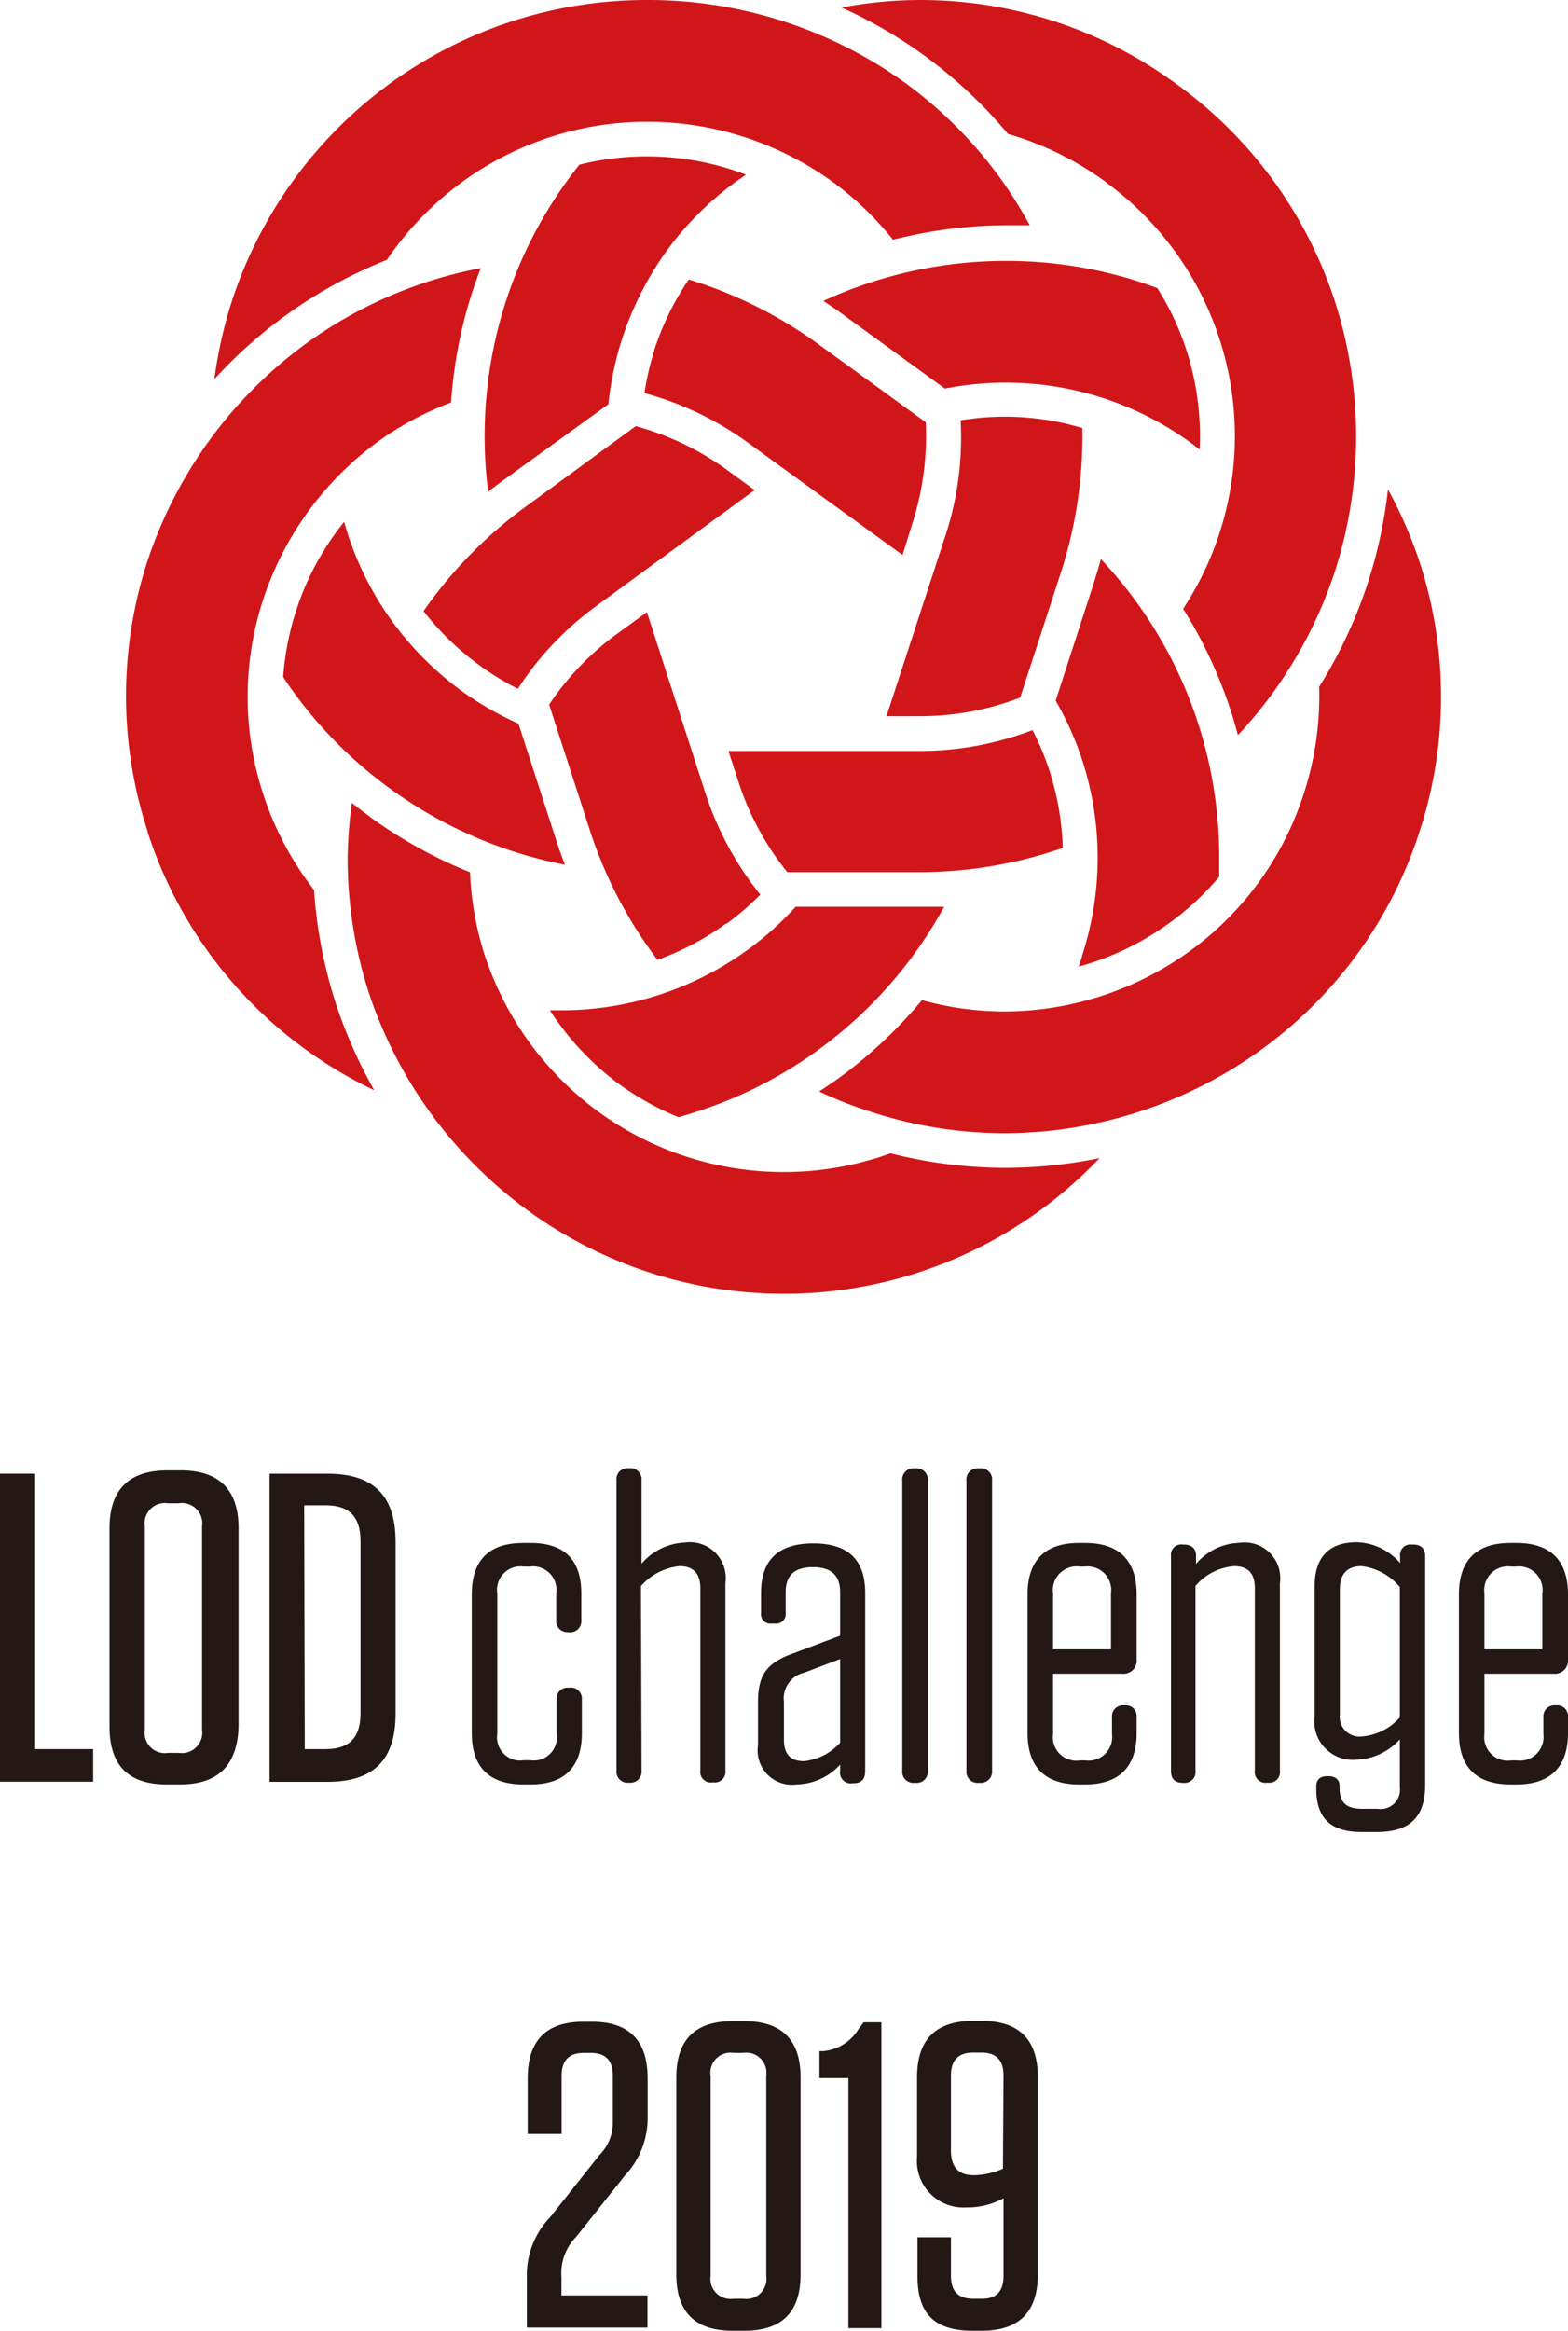 <svg xmlns="http://www.w3.org/2000/svg" viewBox="0 0 108.25 160.8"><defs><style>.cls-1{fill:#d1161a;}.cls-2{fill:#231815;}</style></defs><title>アセット 7</title><g id="レイヤー_2" data-name="レイヤー 2"><g id="_2019_ol" data-name="2019_ol"><path class="cls-1" d="M76.3,12.54a21.62,21.62,0,0,1,7.89,10.85h0A21.66,21.66,0,0,1,81.68,42,32,32,0,0,1,85,49.13c.17.52.32,1.06.46,1.59a30.37,30.37,0,0,0,6.7-11.31,30.33,30.33,0,0,0,0-18.61h0a29.86,29.86,0,0,0-10.94-15h0A29.86,29.86,0,0,0,63.56,0h0a29.36,29.36,0,0,0-5.46.52,32.16,32.16,0,0,1,5.68,3.29,32.5,32.5,0,0,1,5.81,5.43,21.63,21.63,0,0,1,6.73,3.3Z"/><path class="cls-1" d="M69.38,80.57a32.38,32.38,0,0,1-7.9-1,21.74,21.74,0,0,1-20.14-2.85,21.9,21.9,0,0,1-7.89-10.86,21.4,21.4,0,0,1-1-5.68,32.17,32.17,0,0,1-6.71-3.68h0l-.14-.1h0l-.15-.12c-.39-.29-.78-.58-1.16-.89A31.7,31.7,0,0,0,24,59.17a30.2,30.2,0,0,0,1.46,9.31h0a30.41,30.41,0,0,0,10.94,15A30.05,30.05,0,0,0,75.91,79.9a32.59,32.59,0,0,1-6.53.67Z"/><path class="cls-1" d="M10.18,57.37A29.87,29.87,0,0,0,21.12,72.42h0a30.39,30.39,0,0,0,4.72,2.8,33.12,33.12,0,0,1-2.66-6,32.58,32.58,0,0,1-1.5-7.82,21.69,21.69,0,0,1-3.51-6.62h0a21.53,21.53,0,0,1,0-13.42h0A21.93,21.93,0,0,1,26.05,30.5h0a21.51,21.51,0,0,1,5.09-2.73,31.7,31.7,0,0,1,1.49-7.71c.17-.53.36-1,.55-1.56a30.1,30.1,0,0,0-12.06,5.21h0a30.38,30.38,0,0,0-10.94,15,30,30,0,0,0,0,18.61Z"/><path class="cls-1" d="M19.71,21.77a31.92,31.92,0,0,1,7-3.84,21.71,21.71,0,0,1,18-9.53h0a21.84,21.84,0,0,1,12.76,4.14h0a21.65,21.65,0,0,1,4.18,4,32.21,32.21,0,0,1,7.79-1c.55,0,1.1,0,1.65,0a30.77,30.77,0,0,0-2-3.2,29.8,29.8,0,0,0-6.65-6.66A30.41,30.41,0,0,0,44.65,0h0A30.12,30.12,0,0,0,16,20.8h0a30.76,30.76,0,0,0-1.2,5.36A31.83,31.83,0,0,1,19.71,21.77Z"/><path class="cls-1" d="M24,36.81h0q-.13-.41-.24-.81a19.19,19.19,0,0,0-3.31,6.11h0a19.31,19.31,0,0,0-.9,4.6c.24.36.49.73.75,1.08A30.06,30.06,0,0,0,27,54.46h0A30.33,30.33,0,0,0,39,59.66c-.19-.51-.38-1-.55-1.54l-2.66-8.2a21.76,21.76,0,0,1-3.92-2.25h0a21.9,21.9,0,0,1-4.8-4.81A21.5,21.5,0,0,1,24,36.81Z"/><path class="cls-1" d="M33.7,33.93c.36-.29.74-.58,1.12-.85L42,27.89a22.13,22.13,0,0,1,.94-4.49h0A22.1,22.1,0,0,1,46,17.34a21.64,21.64,0,0,1,4.8-4.8h0l.7-.49A19.22,19.22,0,0,0,40,11.36c-.28.34-.54.7-.8,1.05a29.84,29.84,0,0,0-4.28,8.39h0A30.25,30.25,0,0,0,33.7,33.93Z"/><path class="cls-1" d="M42.75,74.8a19.64,19.64,0,0,0,4.1,2.28q.63-.18,1.26-.39a29.6,29.6,0,0,0,8.4-4.27,30.09,30.09,0,0,0,8.67-9.86c-.54,0-1.09,0-1.63,0H54.93a21.57,21.57,0,0,1-3.36,3h0a21.89,21.89,0,0,1-12.76,4.14h0l-.85,0A19.46,19.46,0,0,0,42.75,74.8Z"/><path class="cls-1" d="M72.46,53.2a18.38,18.38,0,0,0-1.18-2.83,21.77,21.77,0,0,1-7.74,1.44H50.29L51,54a19.47,19.47,0,0,0,3.35,6.17h9.18a30.22,30.22,0,0,0,9.84-1.67A19.24,19.24,0,0,0,72.46,53.2Z"/><path class="cls-1" d="M37.91,48.61l2.84,8.76a30.21,30.21,0,0,0,4.64,8.85,19.13,19.13,0,0,0,4.73-2.5l.05,0a18.89,18.89,0,0,0,2.32-2,21.92,21.92,0,0,1-3.76-6.91L44.66,42.23l-2.09,1.52A19.25,19.25,0,0,0,37.91,48.61Z"/><path class="cls-1" d="M29.24,42.16a19,19,0,0,0,3.89,3.76h0a18.34,18.34,0,0,0,2.62,1.6,21.62,21.62,0,0,1,5.41-5.71l10.94-8-1.94-1.41a19.31,19.31,0,0,0-6.27-3L36.23,35A30.37,30.37,0,0,0,29.24,42.16Z"/><path class="cls-1" d="M61.2,49.41h2.34a19.29,19.29,0,0,0,6.89-1.28h0l2.84-8.72a30.42,30.42,0,0,0,1.45-9.88A18.66,18.66,0,0,0,66.32,29a21.73,21.73,0,0,1-1,7.8Z"/><path class="cls-1" d="M47.55,19.28a19.41,19.41,0,0,0-2.38,4.86l0,.05a18.92,18.92,0,0,0-.68,2.93,21.93,21.93,0,0,1,7.1,3.39l10.72,7.78L63,36.07a19.74,19.74,0,0,0,.91-6.94v0l-7.43-5.4A30.3,30.3,0,0,0,47.55,19.28Z"/><path class="cls-1" d="M74.47,66.69a19.51,19.51,0,0,0,9.7-6.2q0-.66,0-1.32A29.95,29.95,0,0,0,76,38.57c-.13.53-.29,1-.46,1.57l-2.66,8.2a21.69,21.69,0,0,1,1.84,4.12,21.77,21.77,0,0,1,0,13.42C74.66,66.16,74.56,66.42,74.47,66.69Z"/><path class="cls-1" d="M90,54.78a21.52,21.52,0,0,1-7.88,10.85h0a21.94,21.94,0,0,1-12.76,4.15h0A21.4,21.4,0,0,1,63.65,69a32,32,0,0,1-5.73,5.37c-.45.32-.91.63-1.37.93a27.52,27.52,0,0,0,3.53,1.39,29.77,29.77,0,0,0,9.3,1.49h0a30.37,30.37,0,0,0,17.69-5.76A29.81,29.81,0,0,0,98,57.37h0a29.9,29.9,0,0,0,0-18.61,30.7,30.7,0,0,0-2.18-5,32.18,32.18,0,0,1-4.75,13.62A21.72,21.72,0,0,1,90,54.78Z"/><path class="cls-1" d="M69.38,18a30.22,30.22,0,0,0-12.54,2.76c.42.28.84.56,1.25.86l7.14,5.19a21.47,21.47,0,0,1,4.15-.41A21.7,21.7,0,0,1,82.14,30.5c.23.17.46.34.68.52a19.42,19.42,0,0,0-.92-6.89,18.94,18.94,0,0,0-2-4.25c-.41-.16-.82-.3-1.24-.44A30,30,0,0,0,69.38,18Z"/><path class="cls-2" d="M2.43,101.67v19h4v2.25H0V101.67Z"/><path class="cls-2" d="M12.42,123.11h-.91c-2.64,0-3.95-1.31-3.95-4V105.44c0-2.64,1.31-4,4-4h.91c2.64,0,4,1.31,4,4v13.72C16.37,121.8,15.06,123.11,12.42,123.11Zm-.09-19.4H11.6A1.4,1.4,0,0,0,10,105.32v14a1.4,1.4,0,0,0,1.61,1.61h.73a1.41,1.41,0,0,0,1.61-1.61v-14A1.41,1.41,0,0,0,12.33,103.71Z"/><path class="cls-2" d="M18.61,101.67h4c3.19,0,4.7,1.52,4.7,4.71v11.84c0,3.19-1.51,4.71-4.7,4.71h-4Zm2.43,19H22.5c1.64,0,2.39-.82,2.39-2.46v-11.9c0-1.64-.75-2.46-2.39-2.46H21Z"/><path class="cls-2" d="M39.22,112.6a.76.76,0,0,1-.82-.85v-1.82a1.62,1.62,0,0,0-1.82-1.85h-.42a1.62,1.62,0,0,0-1.83,1.85v9.69a1.6,1.6,0,0,0,1.83,1.82h.45a1.6,1.6,0,0,0,1.82-1.82v-2.37a.75.75,0,0,1,.82-.82h.06a.76.76,0,0,1,.86.82v2.31c0,2.34-1.19,3.55-3.53,3.55h-.51c-2.37,0-3.56-1.21-3.56-3.55V110q0-3.55,3.56-3.55h.51c2.34,0,3.49,1.18,3.49,3.49v1.82a.77.77,0,0,1-.85.85Z"/><path class="cls-2" d="M44.29,122.14a.77.77,0,0,1-.85.85h-.06a.76.76,0,0,1-.82-.85v-20a.76.76,0,0,1,.82-.85h.06a.77.77,0,0,1,.85.85v5.74a4.16,4.16,0,0,1,3-1.46,2.47,2.47,0,0,1,2.79,2.79v12.91a.74.74,0,0,1-.82.85h-.06a.74.74,0,0,1-.85-.85V109.57c0-1.07-.55-1.52-1.43-1.52a4.08,4.08,0,0,0-2.67,1.37Z"/><path class="cls-2" d="M58,121.74a4.17,4.17,0,0,1-3,1.37,2.37,2.37,0,0,1-2.67-2.7v-3c0-1.88.63-2.7,2.42-3.34L58,112.85v-3c0-1.12-.57-1.73-1.88-1.73s-1.88.61-1.88,1.73v1.4a.67.67,0,0,1-.76.76h-.21a.65.65,0,0,1-.73-.73v-1.37c0-2.28,1.18-3.43,3.61-3.43s3.58,1.15,3.58,3.43v12.27c0,.58-.27.85-.82.85h-.06a.74.74,0,0,1-.85-.85Zm-2.52-.24h.06A3.93,3.93,0,0,0,58,120.23v-5.77l-2.49.94a1.82,1.82,0,0,0-1.39,2v2.67C54.13,121.05,54.61,121.5,55.49,121.5Z"/><path class="cls-2" d="M63.14,123a.77.77,0,0,1-.85-.85v-20a.77.77,0,0,1,.85-.85h.06a.77.77,0,0,1,.85.85v20a.77.77,0,0,1-.85.85Z"/><path class="cls-2" d="M67.57,123a.77.77,0,0,1-.85-.85v-20a.77.77,0,0,1,.85-.85h.06a.77.77,0,0,1,.86.85v20a.78.78,0,0,1-.86.85Z"/><path class="cls-2" d="M78.47,119.56c0,2.34-1.21,3.55-3.55,3.55H74.5c-2.37,0-3.56-1.21-3.56-3.55V110c0-2.34,1.19-3.55,3.56-3.55h.42c2.34,0,3.55,1.21,3.55,3.55v4.47a.91.91,0,0,1-1,1H72.7v4.16a1.62,1.62,0,0,0,1.86,1.82h.36a1.63,1.63,0,0,0,1.85-1.82v-1.16a.76.76,0,0,1,.82-.82h.06a.75.75,0,0,1,.82.82Zm-5.77-9.63v3.86h4v-3.86a1.63,1.63,0,0,0-1.82-1.85h-.33A1.64,1.64,0,0,0,72.7,109.93Z"/><path class="cls-2" d="M81.72,123h-.06c-.55,0-.82-.27-.82-.85V107.35a.71.71,0,0,1,.82-.79h.06c.55,0,.85.27.85.79v.55a4.06,4.06,0,0,1,3-1.46,2.46,2.46,0,0,1,2.79,2.79v12.91a.74.74,0,0,1-.82.85h-.06a.74.74,0,0,1-.85-.85V109.57c0-1.1-.55-1.52-1.43-1.52a3.9,3.9,0,0,0-2.67,1.37v12.72A.75.75,0,0,1,81.72,123Z"/><path class="cls-2" d="M96.66,107.84v-.46a.72.72,0,0,1,.82-.82h.06c.57,0,.85.27.85.82v15.76c0,2.22-1.06,3.25-3.34,3.25H94c-2.13,0-3.13-.94-3.13-3v-.12c0-.51.27-.73.76-.73h.09c.48,0,.76.25.76.67v.12c0,1,.42,1.46,1.58,1.46h1.06a1.33,1.33,0,0,0,1.52-1.49V120a4.24,4.24,0,0,1-3,1.4,2.65,2.65,0,0,1-2.88-3v-9c0-1.89.94-3,2.88-3A4.08,4.08,0,0,1,96.66,107.84Zm-2.67.21c-.89,0-1.49.45-1.49,1.58v8.65A1.36,1.36,0,0,0,94,119.8a3.92,3.92,0,0,0,2.64-1.31v-9A4.1,4.1,0,0,0,94,108.05Z"/><path class="cls-2" d="M108.25,119.56c0,2.34-1.21,3.55-3.55,3.55h-.42c-2.37,0-3.56-1.21-3.56-3.55V110c0-2.34,1.19-3.55,3.56-3.55h.42c2.34,0,3.55,1.21,3.55,3.55v4.47a.91.91,0,0,1-1,1h-4.77v4.16a1.62,1.62,0,0,0,1.86,1.82h.36a1.63,1.63,0,0,0,1.85-1.82v-1.16a.76.76,0,0,1,.82-.82h.06a.75.75,0,0,1,.82.82Zm-5.77-9.63v3.86h4v-3.86a1.63,1.63,0,0,0-1.82-1.85h-.33A1.64,1.64,0,0,0,102.48,109.93Z"/><path class="cls-2" d="M41.38,148.68a3.18,3.18,0,0,0,.93-2.28v-3.18c0-1.08-.51-1.59-1.53-1.59H40.3c-1,0-1.53.51-1.53,1.59v4H36.43v-3.84c0-2.61,1.29-3.9,3.84-3.9h.6c2.55,0,3.84,1.29,3.84,3.9V146a5.77,5.77,0,0,1-1.56,4.08l-3.39,4.26a3.58,3.58,0,0,0-1,2.79v1.23h5.94v2.22H36.37V157A5.77,5.77,0,0,1,38,152.94Z"/><path class="cls-2" d="M51.37,160.8h-.78c-2.61,0-3.9-1.29-3.9-3.9V143.34c0-2.61,1.29-3.9,3.9-3.9h.78c2.61,0,3.9,1.29,3.9,3.9V156.9C55.27,159.51,54,160.8,51.37,160.8Zm-.06-19.17h-.66a1.39,1.39,0,0,0-1.59,1.59V157a1.39,1.39,0,0,0,1.59,1.59h.66A1.39,1.39,0,0,0,52.9,157v-13.8A1.39,1.39,0,0,0,51.31,141.63Z"/><path class="cls-2" d="M60.85,160.62H58.57V143.37h-2v-1.86l.24,0A3.16,3.16,0,0,0,59.26,140l.36-.48h1.23Z"/><path class="cls-2" d="M69.28,157v-5.34a5.19,5.19,0,0,1-2.49.63H66.7a3.21,3.21,0,0,1-3.39-3.48v-5.49c0-2.61,1.29-3.9,3.9-3.9h.54c2.61,0,3.9,1.29,3.9,3.9V156.9c0,2.61-1.29,3.9-3.9,3.9h-.57c-2.64,0-3.84-1.14-3.84-3.78v-2.67h2.31V157c0,1.08.51,1.59,1.53,1.59h.57C68.77,158.61,69.28,158.1,69.28,157Zm0-13.8c0-1.08-.51-1.59-1.53-1.59h-.57c-1,0-1.53.51-1.53,1.59v5.16c0,1.2.57,1.71,1.59,1.71a5.12,5.12,0,0,0,2-.45Z"/></g></g></svg>